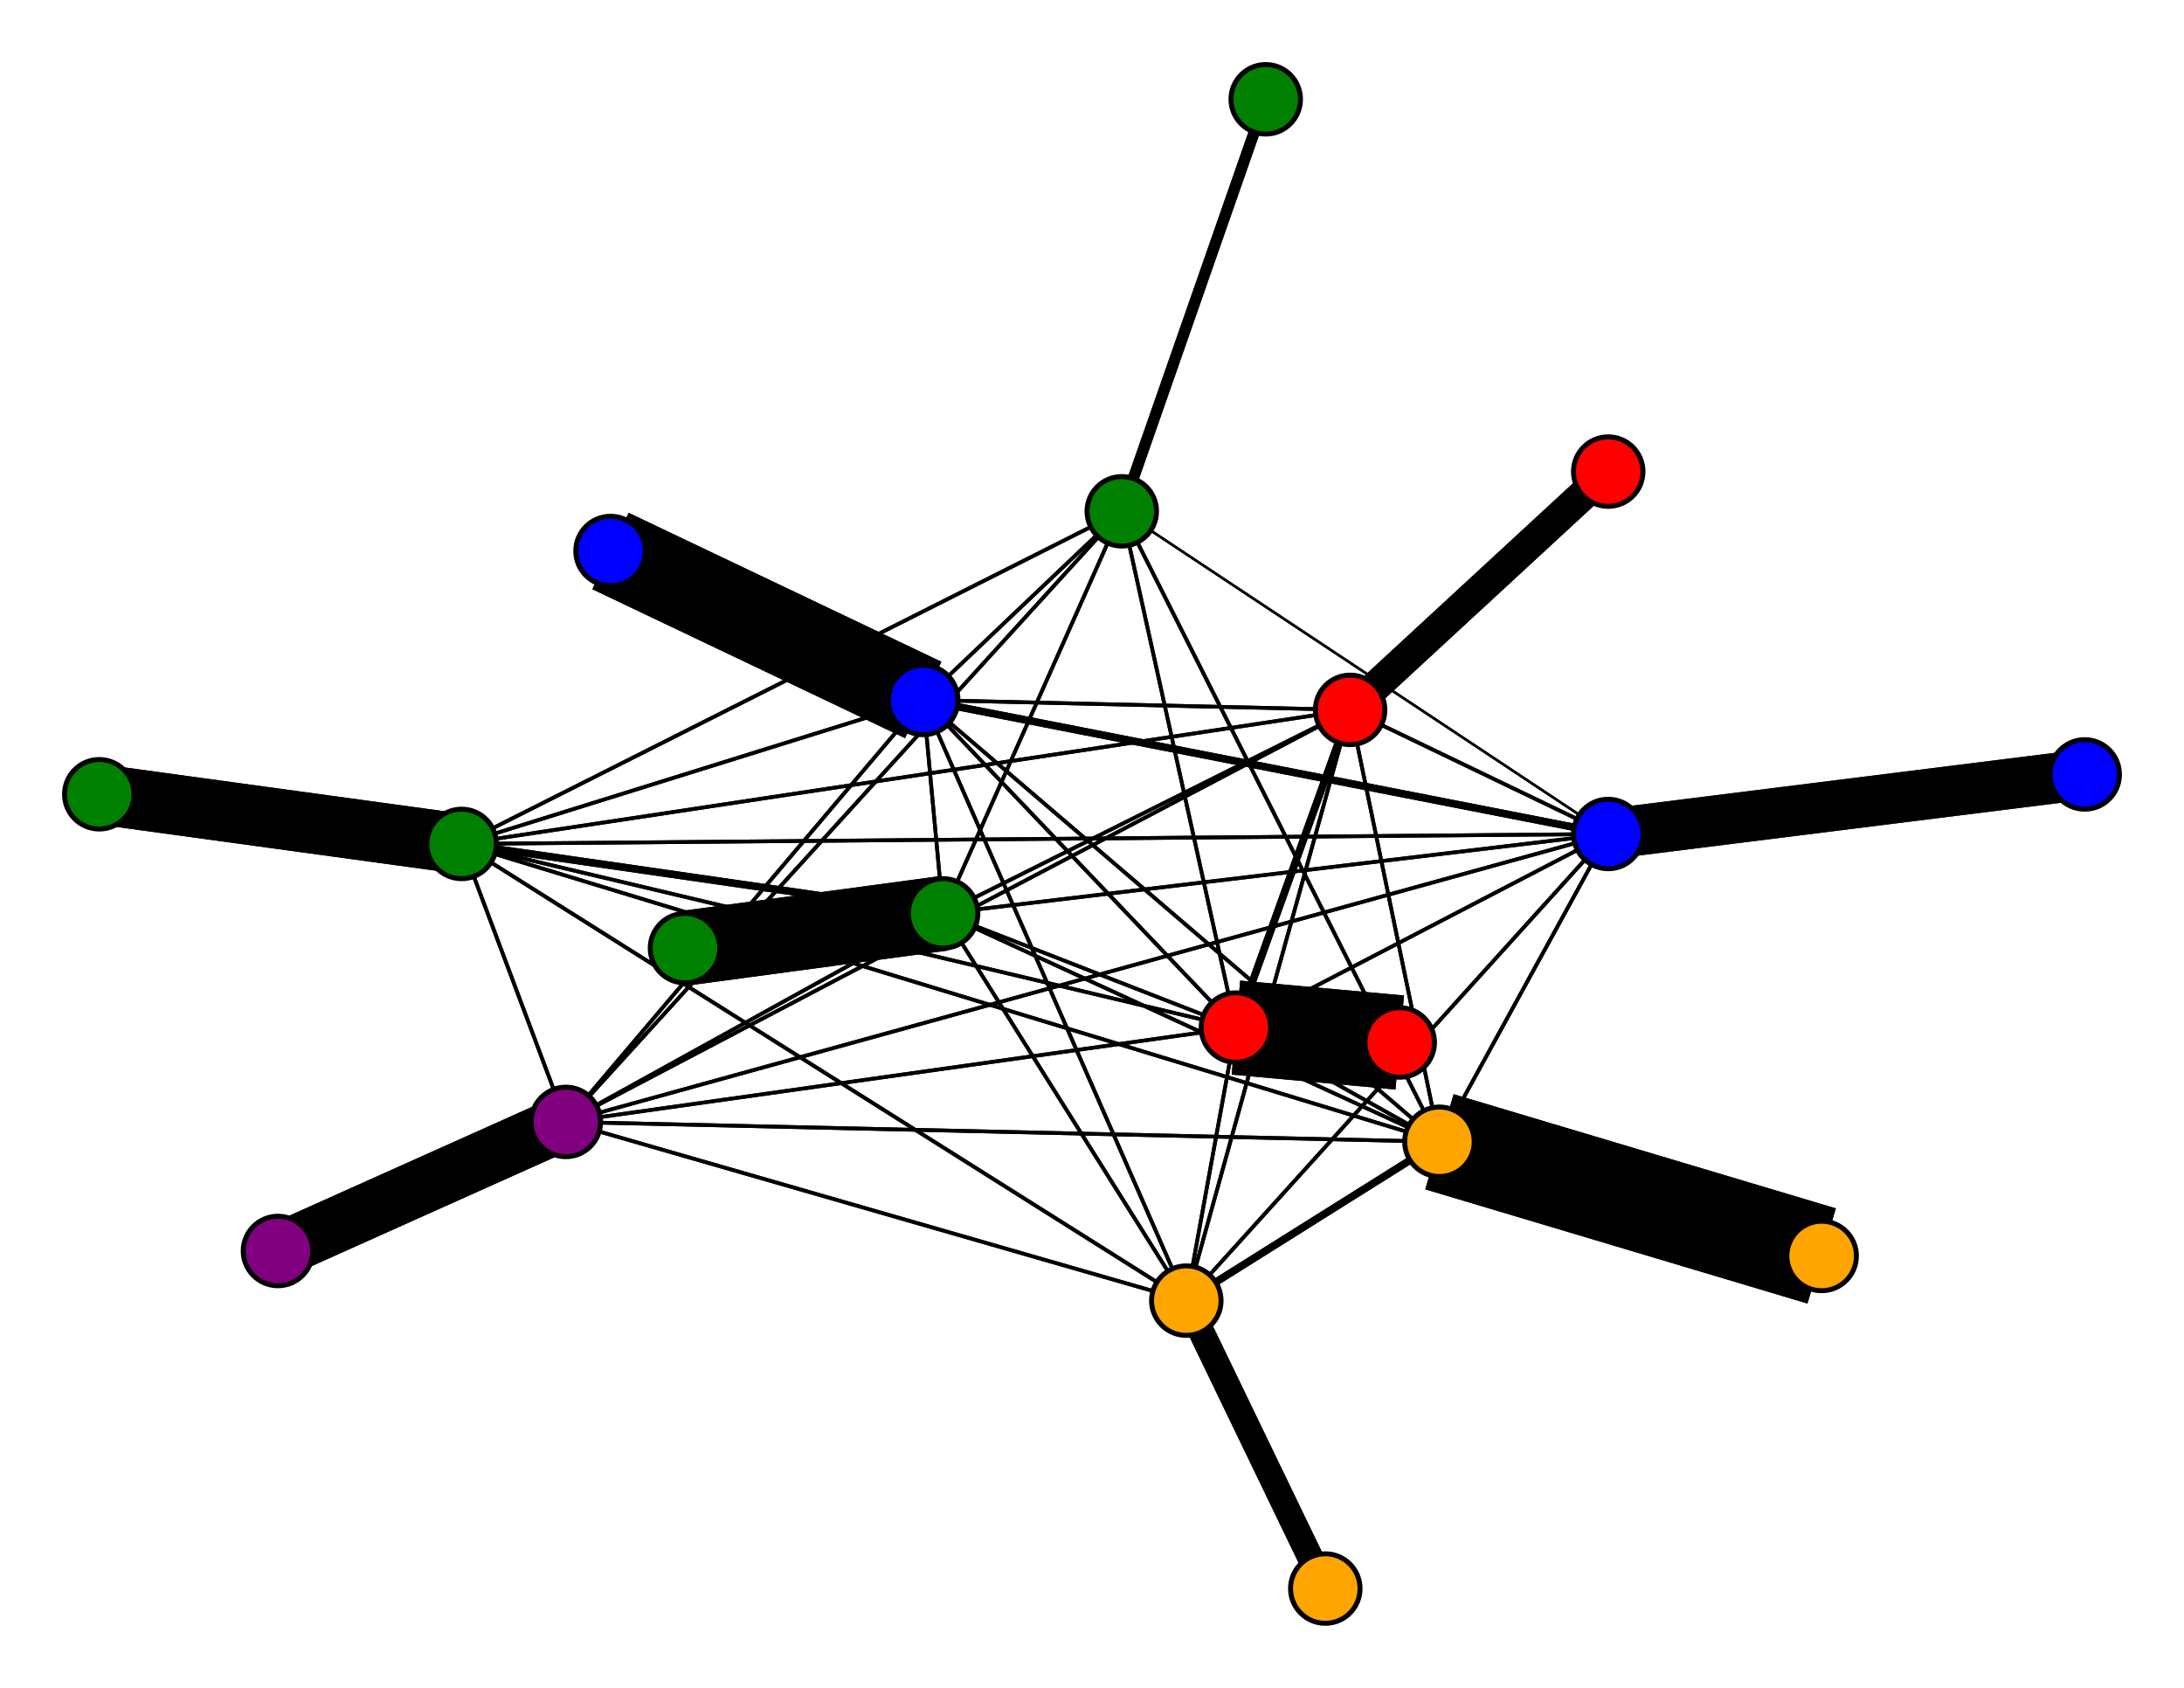 <svg width="440" height="340" xmlns="http://www.w3.org/2000/svg">
<path stroke-width="20.0" stroke="black" d="M 367 253 290 230"/>
<path stroke-width="0.5" stroke="black" d="M 324 168 226 103"/>
<path stroke-width="0.747" stroke="black" d="M 324 168 239 262"/>
<path stroke-width="0.747" stroke="black" d="M 324 168 272 143"/>
<path stroke-width="10.127" stroke="black" d="M 324 168 420 156"/>
<path stroke-width="0.747" stroke="black" d="M 324 168 93 170"/>
<path stroke-width="0.747" stroke="black" d="M 324 168 114 226"/>
<path stroke-width="0.747" stroke="black" d="M 324 168 190 184"/>
<path stroke-width="1.487" stroke="black" d="M 324 168 186 141"/>
<path stroke-width="0.747" stroke="black" d="M 324 168 249 207"/>
<path stroke-width="0.747" stroke="black" d="M 324 168 290 230"/>
<path stroke-width="6.177" stroke="black" d="M 324 95 272 143"/>
<path stroke-width="10.127" stroke="black" d="M 420 156 324 168"/>
<path stroke-width="0.747" stroke="black" d="M 93 170 239 262"/>
<path stroke-width="0.747" stroke="black" d="M 93 170 272 143"/>
<path stroke-width="0.747" stroke="black" d="M 93 170 324 168"/>
<path stroke-width="12.101" stroke="black" d="M 93 170 20 160"/>
<path stroke-width="0.747" stroke="black" d="M 93 170 114 226"/>
<path stroke-width="1.487" stroke="black" d="M 93 170 190 184"/>
<path stroke-width="0.747" stroke="black" d="M 93 170 186 141"/>
<path stroke-width="0.747" stroke="black" d="M 93 170 249 207"/>
<path stroke-width="0.747" stroke="black" d="M 93 170 290 230"/>
<path stroke-width="12.101" stroke="black" d="M 20 160 93 170"/>
<path stroke-width="0.747" stroke="black" d="M 93 170 226 103"/>
<path stroke-width="0.747" stroke="black" d="M 272 143 290 230"/>
<path stroke-width="1.487" stroke="black" d="M 272 143 249 207"/>
<path stroke-width="0.747" stroke="black" d="M 272 143 186 141"/>
<path stroke-width="0.747" stroke="black" d="M 226 103 93 170"/>
<path stroke-width="0.747" stroke="black" d="M 226 103 114 226"/>
<path stroke-width="0.747" stroke="black" d="M 226 103 190 184"/>
<path stroke-width="0.747" stroke="black" d="M 226 103 186 141"/>
<path stroke-width="0.747" stroke="black" d="M 226 103 249 207"/>
<path stroke-width="0.747" stroke="black" d="M 226 103 290 230"/>
<path stroke-width="2.228" stroke="black" d="M 255 20 226 103"/>
<path stroke-width="5.19" stroke="black" d="M 239 262 267 320"/>
<path stroke-width="0.747" stroke="black" d="M 239 262 272 143"/>
<path stroke-width="0.747" stroke="black" d="M 239 262 324 168"/>
<path stroke-width="0.747" stroke="black" d="M 239 262 93 170"/>
<path stroke-width="0.747" stroke="black" d="M 239 262 114 226"/>
<path stroke-width="0.747" stroke="black" d="M 239 262 190 184"/>
<path stroke-width="0.747" stroke="black" d="M 239 262 186 141"/>
<path stroke-width="0.747" stroke="black" d="M 239 262 249 207"/>
<path stroke-width="1.487" stroke="black" d="M 239 262 290 230"/>
<path stroke-width="5.19" stroke="black" d="M 267 320 239 262"/>
<path stroke-width="0.747" stroke="black" d="M 272 143 239 262"/>
<path stroke-width="6.177" stroke="black" d="M 272 143 324 95"/>
<path stroke-width="0.747" stroke="black" d="M 272 143 324 168"/>
<path stroke-width="0.747" stroke="black" d="M 272 143 93 170"/>
<path stroke-width="0.747" stroke="black" d="M 272 143 114 226"/>
<path stroke-width="0.747" stroke="black" d="M 272 143 190 184"/>
<path stroke-width="0.747" stroke="black" d="M 114 226 226 103"/>
<path stroke-width="0.747" stroke="black" d="M 114 226 239 262"/>
<path stroke-width="0.747" stroke="black" d="M 114 226 272 143"/>
<path stroke-width="0.747" stroke="black" d="M 114 226 324 168"/>
<path stroke-width="0.747" stroke="black" d="M 186 141 290 230"/>
<path stroke-width="17.038" stroke="black" d="M 123 111 186 141"/>
<path stroke-width="0.747" stroke="black" d="M 249 207 226 103"/>
<path stroke-width="0.747" stroke="black" d="M 249 207 239 262"/>
<path stroke-width="1.487" stroke="black" d="M 249 207 272 143"/>
<path stroke-width="0.747" stroke="black" d="M 249 207 324 168"/>
<path stroke-width="0.747" stroke="black" d="M 249 207 93 170"/>
<path stroke-width="0.747" stroke="black" d="M 249 207 114 226"/>
<path stroke-width="0.747" stroke="black" d="M 249 207 190 184"/>
<path stroke-width="0.747" stroke="black" d="M 249 207 186 141"/>
<path stroke-width="19.013" stroke="black" d="M 249 207 282 210"/>
<path stroke-width="0.747" stroke="black" d="M 249 207 290 230"/>
<path stroke-width="19.013" stroke="black" d="M 282 210 249 207"/>
<path stroke-width="0.747" stroke="black" d="M 290 230 226 103"/>
<path stroke-width="1.487" stroke="black" d="M 290 230 239 262"/>
<path stroke-width="0.747" stroke="black" d="M 290 230 272 143"/>
<path stroke-width="0.747" stroke="black" d="M 290 230 324 168"/>
<path stroke-width="0.747" stroke="black" d="M 290 230 93 170"/>
<path stroke-width="0.747" stroke="black" d="M 290 230 114 226"/>
<path stroke-width="0.747" stroke="black" d="M 290 230 190 184"/>
<path stroke-width="0.747" stroke="black" d="M 290 230 186 141"/>
<path stroke-width="0.747" stroke="black" d="M 290 230 249 207"/>
<path stroke-width="20.0" stroke="black" d="M 290 230 367 253"/>
<path stroke-width="0.747" stroke="black" d="M 186 141 249 207"/>
<path stroke-width="0.5" stroke="black" d="M 226 103 324 168"/>
<path stroke-width="17.038" stroke="black" d="M 186 141 123 111"/>
<path stroke-width="0.747" stroke="black" d="M 186 141 114 226"/>
<path stroke-width="0.747" stroke="black" d="M 114 226 93 170"/>
<path stroke-width="11.114" stroke="black" d="M 114 226 56 252"/>
<path stroke-width="0.747" stroke="black" d="M 114 226 190 184"/>
<path stroke-width="0.747" stroke="black" d="M 114 226 186 141"/>
<path stroke-width="0.747" stroke="black" d="M 114 226 249 207"/>
<path stroke-width="0.747" stroke="black" d="M 114 226 290 230"/>
<path stroke-width="11.114" stroke="black" d="M 56 252 114 226"/>
<path stroke-width="0.747" stroke="black" d="M 190 184 226 103"/>
<path stroke-width="0.747" stroke="black" d="M 190 184 239 262"/>
<path stroke-width="0.747" stroke="black" d="M 190 184 272 143"/>
<path stroke-width="0.747" stroke="black" d="M 190 184 324 168"/>
<path stroke-width="1.487" stroke="black" d="M 190 184 93 170"/>
<path stroke-width="0.747" stroke="black" d="M 190 184 114 226"/>
<path stroke-width="15.063" stroke="black" d="M 190 184 138 191"/>
<path stroke-width="0.747" stroke="black" d="M 190 184 186 141"/>
<path stroke-width="0.747" stroke="black" d="M 190 184 249 207"/>
<path stroke-width="0.747" stroke="black" d="M 190 184 290 230"/>
<path stroke-width="15.063" stroke="black" d="M 138 191 190 184"/>
<path stroke-width="0.747" stroke="black" d="M 186 141 226 103"/>
<path stroke-width="0.747" stroke="black" d="M 186 141 239 262"/>
<path stroke-width="0.747" stroke="black" d="M 186 141 272 143"/>
<path stroke-width="1.487" stroke="black" d="M 186 141 324 168"/>
<path stroke-width="0.747" stroke="black" d="M 186 141 93 170"/>
<path stroke-width="0.747" stroke="black" d="M 186 141 190 184"/>
<path stroke-width="2.228" stroke="black" d="M 226 103 255 20"/>
<circle cx="367" cy="253" r="7.0" style="fill:orange;stroke:black;stroke-width:1.0"/>
<circle cx="290" cy="230" r="7.0" style="fill:orange;stroke:black;stroke-width:1.0"/>
<circle cx="282" cy="210" r="7.0" style="fill:red;stroke:black;stroke-width:1.0"/>
<circle cx="249" cy="207" r="7.0" style="fill:red;stroke:black;stroke-width:1.0"/>
<circle cx="123" cy="111" r="7.0" style="fill:blue;stroke:black;stroke-width:1.0"/>
<circle cx="186" cy="141" r="7.0" style="fill:blue;stroke:black;stroke-width:1.0"/>
<circle cx="138" cy="191" r="7.0" style="fill:green;stroke:black;stroke-width:1.0"/>
<circle cx="190" cy="184" r="7.0" style="fill:green;stroke:black;stroke-width:1.0"/>
<circle cx="56" cy="252" r="7.0" style="fill:purple;stroke:black;stroke-width:1.0"/>
<circle cx="114" cy="226" r="7.0" style="fill:purple;stroke:black;stroke-width:1.0"/>
<circle cx="20" cy="160" r="7.0" style="fill:green;stroke:black;stroke-width:1.0"/>
<circle cx="93" cy="170" r="7.0" style="fill:green;stroke:black;stroke-width:1.0"/>
<circle cx="420" cy="156" r="7.0" style="fill:blue;stroke:black;stroke-width:1.0"/>
<circle cx="324" cy="168" r="7.0" style="fill:blue;stroke:black;stroke-width:1.0"/>
<circle cx="324" cy="95" r="7.0" style="fill:red;stroke:black;stroke-width:1.0"/>
<circle cx="272" cy="143" r="7.0" style="fill:red;stroke:black;stroke-width:1.0"/>
<circle cx="267" cy="320" r="7.0" style="fill:orange;stroke:black;stroke-width:1.0"/>
<circle cx="239" cy="262" r="7.0" style="fill:orange;stroke:black;stroke-width:1.0"/>
<circle cx="255" cy="20" r="7.0" style="fill:green;stroke:black;stroke-width:1.0"/>
<circle cx="226" cy="103" r="7.0" style="fill:green;stroke:black;stroke-width:1.0"/>
</svg>
